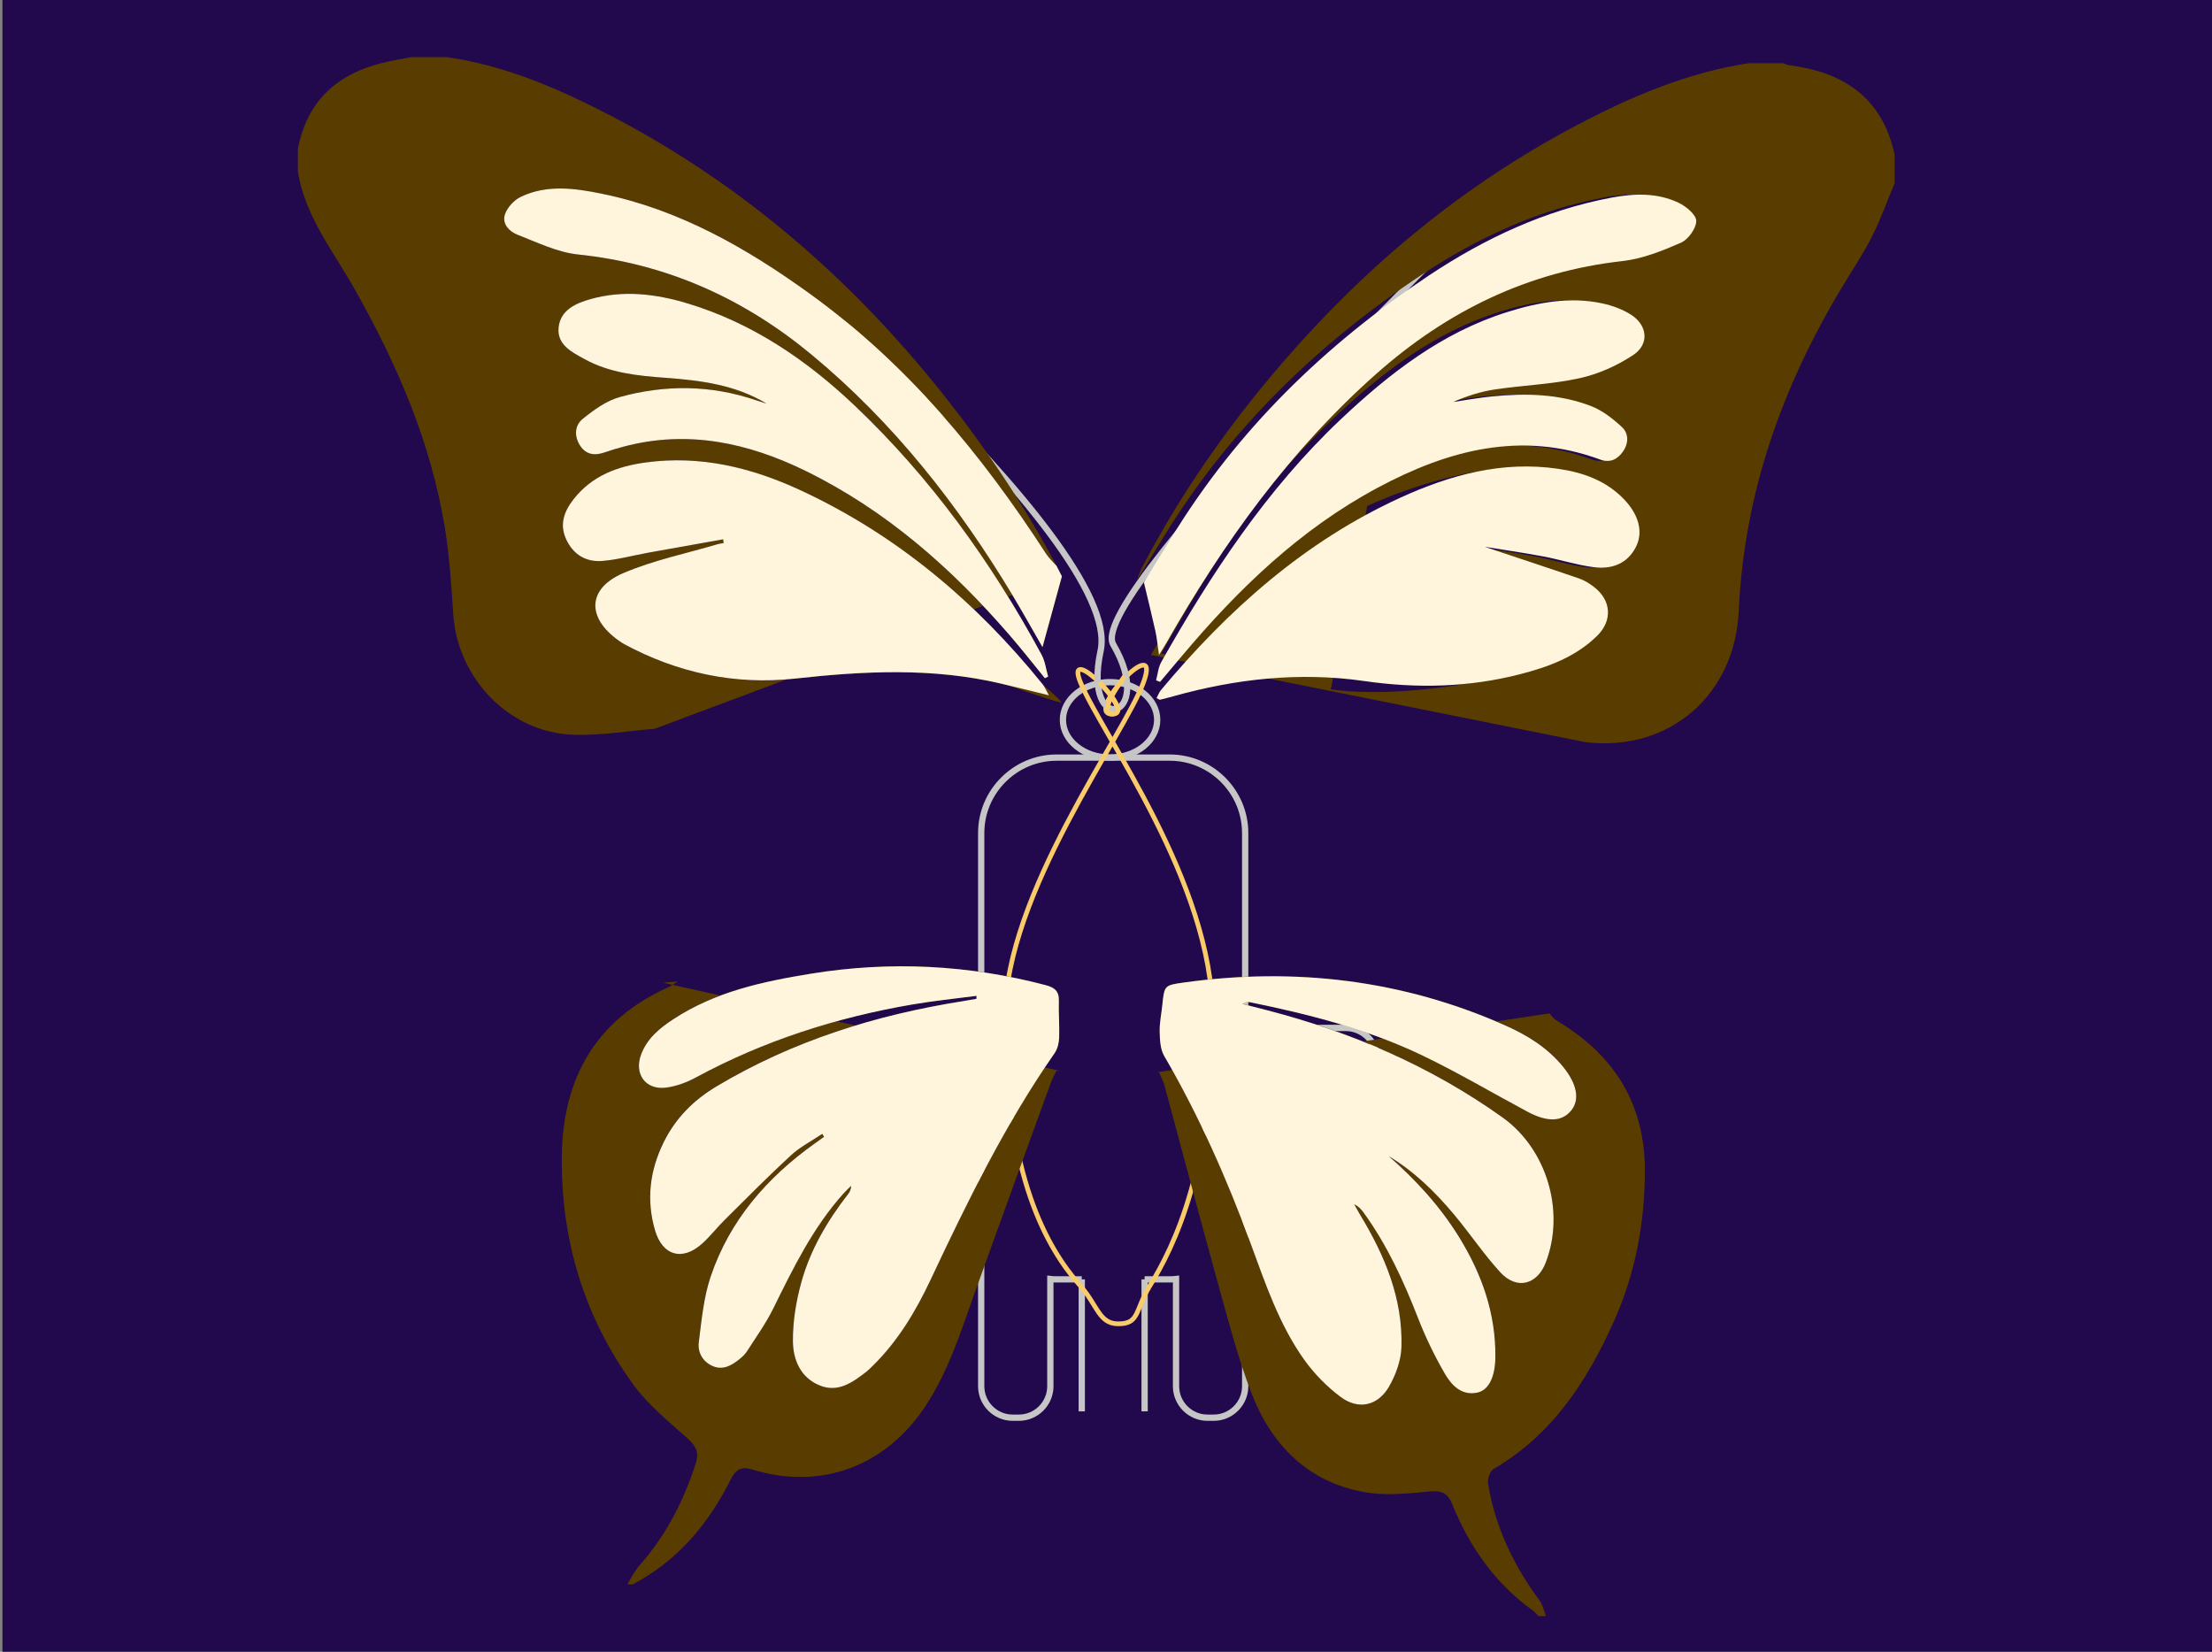 <?xml version="1.0" encoding="UTF-8"?><svg id="Duplicates" xmlns="http://www.w3.org/2000/svg" viewBox="0 0 436.4 325.86"><rect x="0" y="0" width="436.4" height="325.86" fill="#808080" stroke="none"/><defs><style>.cls-1{fill:#22084c;}.cls-2{stroke:#c6c6c6;stroke-width:1.24px;}.cls-2,.cls-3{fill:none;stroke-miterlimit:10;}.cls-3{stroke:#f9cc69;stroke-width:.93px;}.cls-4{fill:#fff4dc;}.cls-5{fill:#593d00;}</style></defs><rect class="cls-1" x=".48" y="-.07" width="436.56" height="325.98"/><line class="cls-2" x1="225.82" y1="278.43" x2="225.82" y2="252.39"/><line class="cls-2" x1="213.42" y1="278.43" x2="213.42" y2="252.39"/><ellipse class="cls-2" cx="219" cy="142.01" rx="9.3" ry="7.44"/><path class="cls-2" d="M213.42,252.39h-4.96c-.42,0-.83-.01-1.24-.06v21.15c0,3.41-2.79,6.2-6.2,6.2h-1.24c-3.41,0-6.2-2.79-6.2-6.2v-32.25c0-.5.06-.98.17-1.44-.11-.74-.17-1.5-.17-2.28v-21.08h-14.88c-3.41,0-6.2-2.79-6.2-6.2,0-1.71.69-3.25,1.82-4.38,1.13-1.13,2.67-1.82,4.38-1.82h14.88v-39.69c0-8.19,6.7-14.88,14.88-14.88h22.32c8.19,0,14.88,6.7,14.88,14.88v39.71c1.03-.79,2.32-1.26,3.72-1.26h16.12c3.41,0,6.2,2.79,6.2,6.2,0,1.71-.69,3.25-1.82,4.38-1.13,1.13-2.67,1.82-4.38,1.82h-16.12c-1.4,0-2.69-.47-3.72-1.27v23.59c0,.78-.06,1.54-.17,2.28.11.46.17.94.17,1.44v32.25c0,3.41-2.79,6.2-6.2,6.2h-1.24c-3.41,0-6.2-2.79-6.2-6.2v-21.15c-.41.05-.82.06-1.24.06h-4.96"/><path class="cls-3" d="M239.22,200.39c0,29.97-7.5,45.36-12.4,53.33-2.94,4.78-1.96,7.44-6.2,7.44-3.81,0-4.11-3.67-7.44-7.44-6.56-7.41-14.88-21.55-14.88-53.33,0-23.97,23.43-55.29,27.28-65.73,3.86-10.44-11.85,6.2-6.2,6.2,5.1,0-9.64-14.57-6.2-6.2,4.19,10.19,26.04,39.41,26.04,65.73Z"/><path class="cls-2" d="M140.25,39.07s81.57,67.47,76.89,89.3c-3.72,17.36,11.16,13.64,2.48-1.24-5.76-9.88,79.37-91.78,79.37-91.78"/><path class="cls-3" d="M221.86,133.42s-5.61,7.44-2.48,7.44c3.72,0-2.48-6.2-2.48-6.2"/><path class="cls-5" d="M129.17,143.77c-5.43.44-10.88,1.4-16.29,1.17-12.5-.53-22.61-11.13-23.46-23.74-.38-5.67-.73-11.38-1.64-16.98-2.75-16.99-9.49-32.48-17.89-47.32-4.2-7.42-9.69-14.23-11.12-23.02,0-1.51,0-3.02,0-4.52,1.8-9.4,7.69-14.71,16.62-16.94,1.9-.48,3.84-.77,5.77-1.16,2.32,0,4.64,0,6.97,0,8.58,1.26,16.66,4.06,24.52,7.71,29.35,13.62,53.57,33.78,73.66,59.12,8.34,10.52,15.81,21.67,22.15,33.56-.7-.79-1.5-1.51-2.07-2.39-12.74-19.69-27.51-37.51-46.59-51.29-12.54-9.06-25.81-16.66-41.15-19.76-5.31-1.07-10.71-1.82-15.85.61-1.32.63-2.67,2.06-3.15,3.42-.69,1.93.87,3.47,2.5,4.1,3.91,1.51,7.86,3.45,11.94,3.88,17.38,1.81,32.55,8.6,45.94,19.68,16.21,13.4,29.03,29.72,39.85,47.72,2,3.34,3.89,6.74,5.8,10.05,1.3-4.73,2.56-9.35,3.83-13.97M130.81,193.87,209.27,211.29c-.28-.02-.56-.04-.84-.06-.35.73-.77,1.45-1.05,2.21-4.97,13.66-9.93,27.31-14.86,40.98-2.83,7.85-5.26,15.87-9.91,22.93-7.87,11.95-20.72,16.73-34.26,12.54-2.34-.72-3.32.25-4.26,2.11-4.41,8.8-10.53,15.99-19.33,20.6l-.99-.08c.79-1.25,1.44-2.63,2.41-3.72,5.19-5.84,8.65-12.6,11.06-20.01.77-2.36,0-3.6-1.7-5.12-3.7-3.31-7.68-6.52-10.57-10.49-9.72-13.35-14.33-28.59-14.13-45.12.18-15.41,6.79-27.01,21.21-33.38.39-.17.72-.47,1.62-1.06M305.74,199.92c.53.87,1.18,1.31,1.86,1.72,10.91,6.64,16.91,16.17,16.91,29.26,0,10.26-1.84,20.17-5.99,29.51-5.3,11.92-12.21,22.6-23.83,29.37-.71.41-1.26,1.95-1.12,2.84,1.38,8.59,5.05,16.19,10.17,23.13.64.86.86,2.04,1.27,3.07h-1.49c-.34-.35-.64-.76-1.03-1.04-7.47-5.34-12.55-12.58-15.98-21.03-.99-2.44-2.34-2.74-4.79-2.49-4.16.42-8.5.83-12.56.1-11.19-2.01-18.37-9.34-22.33-19.7-2.67-6.99-4.55-14.31-6.56-21.55-3.59-12.95-7.01-25.96-10.52-38.93-.26-.95-.75-1.84-1.13-2.75-.23.05-.46.11-.68.16M227.04,129.2c.76-1.25,1.11-1.79,1.43-2.35,11.27-19.76,24.38-38.03,41.5-53.17,13.98-12.37,29.89-20.11,48.51-22.19,3.94-.44,7.85-2.01,11.53-3.62,1.44-.63,3.02-2.82,3.02-4.3,0-1.23-2.03-2.9-3.52-3.6-4.19-1.97-8.7-1.84-13.16-1-13.15,2.48-25.04,8.03-36.13,15.41-20.45,13.62-37.76,30.43-50.69,51.61-1.73,2.83-3.48,5.65-5.23,8.48.33-.84.59-1.72,1.01-2.52,7.62-14.56,16.95-27.92,27.65-40.33,16.54-19.18,35.69-35.08,58.05-46.88,10.73-5.66,21.82-10.4,33.92-12.26,2.32,0,4.64,0,6.97,0,.3.12.59.32.9.36,10.79,1.34,18.56,6.32,21,17.74,0,1.84,0,3.69,0,5.53-1.47,3.52-2.75,7.13-4.46,10.52-1.73,3.42-3.87,6.62-5.85,9.9-11.87,19.67-19.4,40.77-20.45,63.97-.76,16.71-13.8,27.91-30.28,25.91M192.64,196.46c0,.19-.01.38-.02.57-.89.15-1.77.32-2.66.46-17.17,2.72-33.53,7.8-48.59,16.79-4.56,2.72-8.13,6.3-10.48,11.09-2.72,5.56-3.42,11.34-1.69,17.31,1.47,5.04,5.39,6.15,9.29,2.65,1.6-1.44,2.94-3.18,4.48-4.71,4.31-4.28,8.58-8.6,13.04-12.71,1.82-1.68,4.11-2.84,6.18-4.24.12.19.25.38.37.57-.64.46-1.27.91-1.91,1.37-9.37,6.7-16.71,15.11-20.46,26.18-1.39,4.11-1.8,8.6-2.35,12.96-.25,1.97.7,3.82,2.67,4.7,2.01.9,3.71-.02,5.26-1.26.58-.46,1.17-.99,1.57-1.61,1.79-2.8,3.75-5.53,5.22-8.51,3.92-7.95,7.79-15.91,13.77-22.57.49-.55,1.03-1.05,1.55-1.57,0,.75-.29,1.23-.63,1.67-4.07,5.25-7.42,10.95-9.19,17.38-1.02,3.73-1.67,7.69-1.65,11.55.03,3.63,1.44,7.16,5.21,8.74,3.69,1.54,6.53-.57,9.29-2.68.46-.35.87-.78,1.28-1.19,4.95-4.86,8.45-10.69,11.38-16.94,7.26-15.42,14.74-30.72,24.5-44.76.57-.82.84-2,.87-3.03.09-2.42-.14-4.85-.06-7.28.07-1.93-.93-2.62-2.57-3.05-15.28-4.04-30.74-4.8-46.33-2.27-9.51,1.54-18.92,3.55-27.19,8.99-2.67,1.76-5.12,3.76-6.31,6.89-1.48,3.87.84,7.12,4.92,6.59,2-.26,4.04-1.01,5.83-1.98,13.43-7.27,27.74-11.84,42.7-14.41,4.2-.72,8.46-1.15,12.69-1.71ZM273.84,227.96c5.14,3.06,9.33,7.18,13.12,11.71,3.09,3.7,5.79,7.76,9.04,11.3,3.23,3.53,7.28,2.48,8.98-1.95,3.86-10.11.19-22.4-8.56-28.63-14.11-10.05-29.7-16.78-46.36-21.1-1.64-.42-3.28-.84-4.92-1.26.58-.4,1.08-.42,1.55-.33,11.62,2.37,23.11,5.3,33.85,10.45,7.09,3.39,13.87,7.42,20.81,11.13,3.96,2.12,6.8,2.01,8.64-.23,1.73-2.11,1.18-5.21-1.58-8.61-3.07-3.79-7.08-6.26-11.45-8.19-20.33-8.99-41.53-11.49-63.43-8.44-3.82.53-3.81.6-4.21,4.44-.18,1.75-.56,3.5-.52,5.24.04,1.6.11,3.44.87,4.76,6.85,11.8,12.37,24.22,17.07,37.02,2.91,7.92,5.62,15.97,10.53,22.89,1.99,2.8,4.51,5.37,7.25,7.41,3.52,2.62,7.38,1.74,9.56-2.1,1.31-2.31,2.34-5.12,2.42-7.74.29-9.61-3.3-18.12-8.18-26.16-.4-.66-.76-1.34-1.14-2.01.89.39,1.41,1.02,1.89,1.68,4.63,6.4,7.88,13.51,10.74,20.86,1.45,3.71,3.2,7.34,5.2,10.79,1.32,2.29,3.26,4.45,6.38,3.83,2.34-.46,3.61-3.1,3.64-7.01.08-8.64-2.68-16.41-7.14-23.66-3.79-6.16-8.63-11.39-14.04-16.12ZM209.42,138.63c-.63-1.11-3.35-3.17-3.73-3.64-13.18-16.3-28.81-29.5-47.86-38.31-9.65-4.46-19.69-6.89-30.4-5.44-5.59.76-10.62,2.6-14.26,7.24-1.85,2.36-2.85,4.92-1.48,7.91,1.42,3.1,3.99,4.55,7.22,4.28,3.03-.26,6-1.09,9.01-1.63,4.91-.89,9.82-1.75,14.73-2.63.04.25.08.49.12.74-.39.07-.78.09-1.16.21-6.24,1.85-12.72,3.17-18.67,5.72-7.1,3.04-7.22,8.85-.84,13.33.34.24.68.48,1.05.68,10.52,5.68,21.9,8.09,33.59,6.8,13.7-1.51,27.23-2.2,40.75.98,2.95.7,8.38,2.9,11.93,3.77ZM262.55,136c10.4,1.5,25.55-.39,35.72-3.01,5.57-1.44,10.94-3.41,15.18-7.56,3.12-3.06,2.79-7.11-.7-9.71-.86-.64-1.8-1.25-2.8-1.59-6.46-2.21-12.94-4.34-18.7-6.27,3.29.53,7.44,1.13,11.56,1.9,3.33.62,6.59,1.69,9.94,2.12,3.49.45,6.64-.57,8.38-4.04,1.46-2.9.52-6.32-2.34-9.32-3.58-3.73-8.11-5.33-13.06-6.05-10.99-1.6-26.11,2.83-35.98,7.34M231.57,129.36c11.07-13.17,23.31-24.97,38.58-33.15,13.92-7.46,28.32-11.29,43.9-5.56,1.89.69,3.4.03,4.53-1.62,1.15-1.68,1.1-3.58-.27-4.83-1.79-1.64-3.85-3.25-6.08-4.11-6.23-2.4-12.8-2.55-19.37-1.91-2.61.25-5.19.74-7.79,1.11,2.65-1.17,5.39-2.05,8.2-2.47,5.57-.83,11.25-1.01,16.73-2.22,3.69-.81,7.4-2.47,10.57-4.57,3.27-2.16,2.83-5.95-.53-8.02-1.66-1.02-3.6-1.73-5.5-2.15-6.43-1.39-12.7-.23-18.85,1.7-12.83,4.04-23.18,12.07-32.81,21.15-14.63,13.81-23.93,28.8-33.78,46.23M151.26,79.64c-.68-.22-1.37-.43-2.05-.66-8.9-3.05-17.94-3.13-26.91-.66-2.66.73-5.16,2.55-7.36,4.33-1.57,1.27-1.7,3.42-.49,5.27,1.19,1.82,2.9,2,4.83,1.33,1.25-.44,2.52-.81,3.8-1.15,12.61-3.35,24.51-.77,35.89,4.82,15.82,7.76,28.81,19.22,40.31,32.5,2.36,2.73,4.57,5.58,6.86,8.37.22-.11.44-.21.65-.32-.43-1.46-.62-3.04-1.32-4.35-9.88-18.25-21.87-34.92-36.93-49.18-9.52-9.02-20.2-16.24-32.85-20.07-6.27-1.9-12.66-2.69-19.1-.89-2.93.82-5.98,2.12-6.38,5.56-.4,3.48,2.64,4.95,5.18,6.34,4.93,2.7,10.38,3.25,15.85,3.65,6.96.51,13.83,1.36,20.02,5.11Z"/><path class="cls-4" d="M192.64,196.46c-4.23.56-8.49.99-12.69,1.71-14.96,2.57-29.27,7.14-42.7,14.41-1.79.97-3.83,1.72-5.83,1.98-4.08.53-6.4-2.71-4.92-6.59,1.19-3.13,3.64-5.14,6.31-6.89,8.27-5.44,17.68-7.44,27.19-8.99,15.59-2.53,31.04-1.77,46.33,2.27,1.64.43,2.63,1.12,2.57,3.05-.08,2.42.15,4.86.06,7.28-.04,1.03-.3,2.21-.87,3.03-9.76,14.03-17.24,29.33-24.5,44.76-2.94,6.24-6.44,12.08-11.38,16.94-.42.41-.82.83-1.28,1.19-2.75,2.11-5.59,4.22-9.29,2.68-3.77-1.58-5.19-5.11-5.21-8.74-.03-3.85.62-7.82,1.65-11.55,1.77-6.43,5.12-12.13,9.19-17.38.34-.44.64-.92.63-1.67-.52.52-1.06,1.02-1.55,1.57-5.97,6.67-9.85,14.62-13.77,22.57-1.46,2.97-3.42,5.7-5.22,8.51-.4.62-.98,1.14-1.57,1.61-1.55,1.24-3.25,2.16-5.26,1.26-1.97-.89-2.92-2.74-2.67-4.7.55-4.36.96-8.84,2.35-12.96,3.75-11.07,11.09-19.49,20.46-26.18.64-.45,1.27-.91,1.91-1.37-.12-.19-.25-.38-.37-.57-2.07,1.4-4.36,2.56-6.18,4.24-4.46,4.11-8.73,8.44-13.04,12.71-1.54,1.52-2.87,3.27-4.48,4.71-3.9,3.5-7.82,2.39-9.29-2.65-1.74-5.97-1.04-11.75,1.69-17.31,2.35-4.8,5.92-8.37,10.48-11.09,15.06-8.99,31.42-14.07,48.59-16.79.89-.14,1.77-.31,2.66-.46,0-.19.01-.38.02-.57Z"/><path class="cls-4" d="M273.84,227.96c5.41,4.72,10.24,9.95,14.04,16.12,4.46,7.24,7.23,15.02,7.14,23.66-.04,3.9-1.3,6.55-3.64,7.01-3.12.61-5.06-1.54-6.38-3.83-1.99-3.45-3.75-7.07-5.2-10.79-2.86-7.35-6.11-14.46-10.74-20.86-.48-.66-1-1.28-1.89-1.68.38.67.75,1.35,1.14,2.01,4.88,8.04,8.47,16.55,8.18,26.16-.08,2.62-1.1,5.43-2.42,7.74-2.18,3.83-6.04,4.72-9.56,2.1-2.74-2.04-5.26-4.62-7.25-7.41-4.92-6.93-7.62-14.97-10.53-22.89-4.7-12.8-10.21-25.22-17.07-37.02-.76-1.32-.83-3.15-.87-4.76-.04-1.74.34-3.49.52-5.24.4-3.85.39-3.91,4.21-4.44,21.9-3.05,43.1-.56,63.43,8.44,4.36,1.93,8.38,4.41,11.45,8.19,2.76,3.4,3.31,6.5,1.58,8.61-1.84,2.24-4.68,2.35-8.64.23-6.94-3.71-13.73-7.74-20.81-11.13-10.75-5.15-22.23-8.07-33.85-10.45-.47-.1-.97-.07-1.55.33,1.64.42,3.28.83,4.92,1.26,16.66,4.32,32.25,11.05,46.36,21.1,8.75,6.23,12.43,18.52,8.56,28.63-1.69,4.43-5.75,5.47-8.98,1.95-3.25-3.55-5.95-7.6-9.04-11.3-3.78-4.53-7.97-8.65-13.12-11.71Z"/><path class="cls-4" d="M228.17,137.71c.3-.55.52-1.16.9-1.61,13.23-15.83,28.34-29.3,47.23-37.93,9.88-4.51,20.08-7.29,31.07-5.69,4.95.72,9.48,2.31,13.06,6.05,2.87,3,3.8,6.41,2.34,9.32-1.74,3.47-4.89,4.48-8.38,4.04-3.35-.43-6.61-1.5-9.94-2.12-4.12-.77-8.27-1.36-11.56-1.9,5.76,1.92,12.24,4.05,18.7,6.27,1,.34,1.95.95,2.8,1.59,3.49,2.61,3.82,6.65.7,9.71-4.24,4.16-9.61,6.13-15.18,7.56-10.17,2.62-20.41,2.85-30.8,1.35-12.72-1.83-25.27-.45-37.62,3.01-.87.24-1.74.47-2.62.68-.12.03-.29-.13-.69-.32Z"/><path class="cls-4" d="M228.08,134.21c.33-1.21.43-2.55,1.02-3.6,9.85-17.43,20.79-34.07,35.42-47.89,9.62-9.08,19.98-17.12,32.81-21.15,6.15-1.93,12.42-3.1,18.85-1.7,1.91.41,3.85,1.13,5.5,2.15,3.36,2.07,3.79,5.87.53,8.02-3.17,2.1-6.88,3.76-10.57,4.57-5.48,1.21-11.16,1.39-16.73,2.22-2.81.42-5.54,1.3-8.2,2.47,2.59-.38,5.18-.86,7.79-1.11,6.57-.64,13.14-.49,19.37,1.91,2.23.86,4.29,2.46,6.08,4.11,1.37,1.26,1.41,3.15.27,4.83-1.12,1.65-2.64,2.31-4.53,1.62-15.58-5.73-29.98-1.9-43.9,5.56-15.27,8.18-27.51,19.98-38.58,33.15-1.44,1.72-2.89,3.43-4.34,5.15-.26-.1-.53-.2-.79-.3Z"/><path class="cls-4" d="M225.69,114.9c.07-.14.15-.29.23-.42,1.74-2.83,3.5-5.65,5.23-8.48,12.93-21.18,30.24-37.98,50.69-51.61,11.09-7.38,22.98-12.93,36.13-15.41,4.47-.84,8.97-.97,13.16,1,1.49.7,3.51,2.37,3.52,3.6,0,1.47-1.58,3.67-3.02,4.3-3.68,1.61-7.59,3.18-11.53,3.62-18.61,2.08-34.53,9.82-48.51,22.19-17.11,15.14-30.22,33.41-41.5,53.17-.32.56-.67,1.1-1.43,2.35-.3-2.01-.42-3.34-.7-4.64-.72-3.23-1.51-6.44-2.28-9.66Z"/><path class="cls-4" d="M206.94,137.17c-3.56-.87-6.5-1.62-9.45-2.31-13.52-3.19-27.05-2.49-40.75-.98-11.7,1.29-23.07-1.12-33.59-6.8-.36-.2-.71-.44-1.05-.68-6.38-4.48-6.27-10.28.84-13.33,5.95-2.55,12.42-3.87,18.67-5.72.37-.11.77-.14,1.16-.21-.04-.25-.08-.49-.12-.74-4.91.87-9.82,1.74-14.73,2.63-3,.54-5.98,1.37-9.01,1.63-3.23.28-5.79-1.18-7.22-4.28-1.37-2.98-.37-5.55,1.48-7.91,3.64-4.64,8.67-6.48,14.26-7.24,10.71-1.45,20.75.98,30.4,5.44,19.05,8.81,34.68,22.01,47.86,38.31.38.48.62,1.07,1.25,2.19Z"/><path class="cls-4" d="M151.26,79.64c-6.19-3.75-13.06-4.6-20.02-5.11-5.47-.4-10.92-.95-15.85-3.65-2.54-1.39-5.58-2.86-5.18-6.34.39-3.43,3.44-4.74,6.38-5.56,6.44-1.79,12.83-1.01,19.1.89,12.65,3.83,23.32,11.05,32.85,20.07,15.06,14.27,27.05,30.93,36.93,49.18.71,1.3.89,2.89,1.32,4.35-.22.11-.44.21-.65.32-2.28-2.79-4.5-5.64-6.86-8.37-11.49-13.29-24.48-24.74-40.31-32.5-11.38-5.58-23.28-8.16-35.89-4.82-1.28.34-2.55.71-3.8,1.15-1.93.67-3.64.49-4.83-1.33-1.21-1.85-1.08-4.01.49-5.27,2.2-1.78,4.7-3.6,7.36-4.33,8.97-2.47,18.01-2.39,26.91.66.68.23,1.37.44,2.05.66Z"/><path class="cls-4" d="M208.45,111.65c.35.68.7,1.36,1.05,2.04-1.27,4.62-2.53,9.24-3.83,13.97-1.91-3.31-3.8-6.72-5.8-10.05-10.82-18-23.64-34.32-39.85-47.72-13.39-11.07-28.56-17.87-45.94-19.68-4.07-.42-8.03-2.36-11.94-3.88-1.63-.63-3.19-2.17-2.5-4.1.49-1.37,1.83-2.8,3.15-3.42,5.14-2.43,10.54-1.69,15.85-.61,15.34,3.11,28.61,10.71,41.15,19.76,19.08,13.79,33.85,31.6,46.59,51.29.57.88,1.38,1.6,2.07,2.39Z"/></svg>